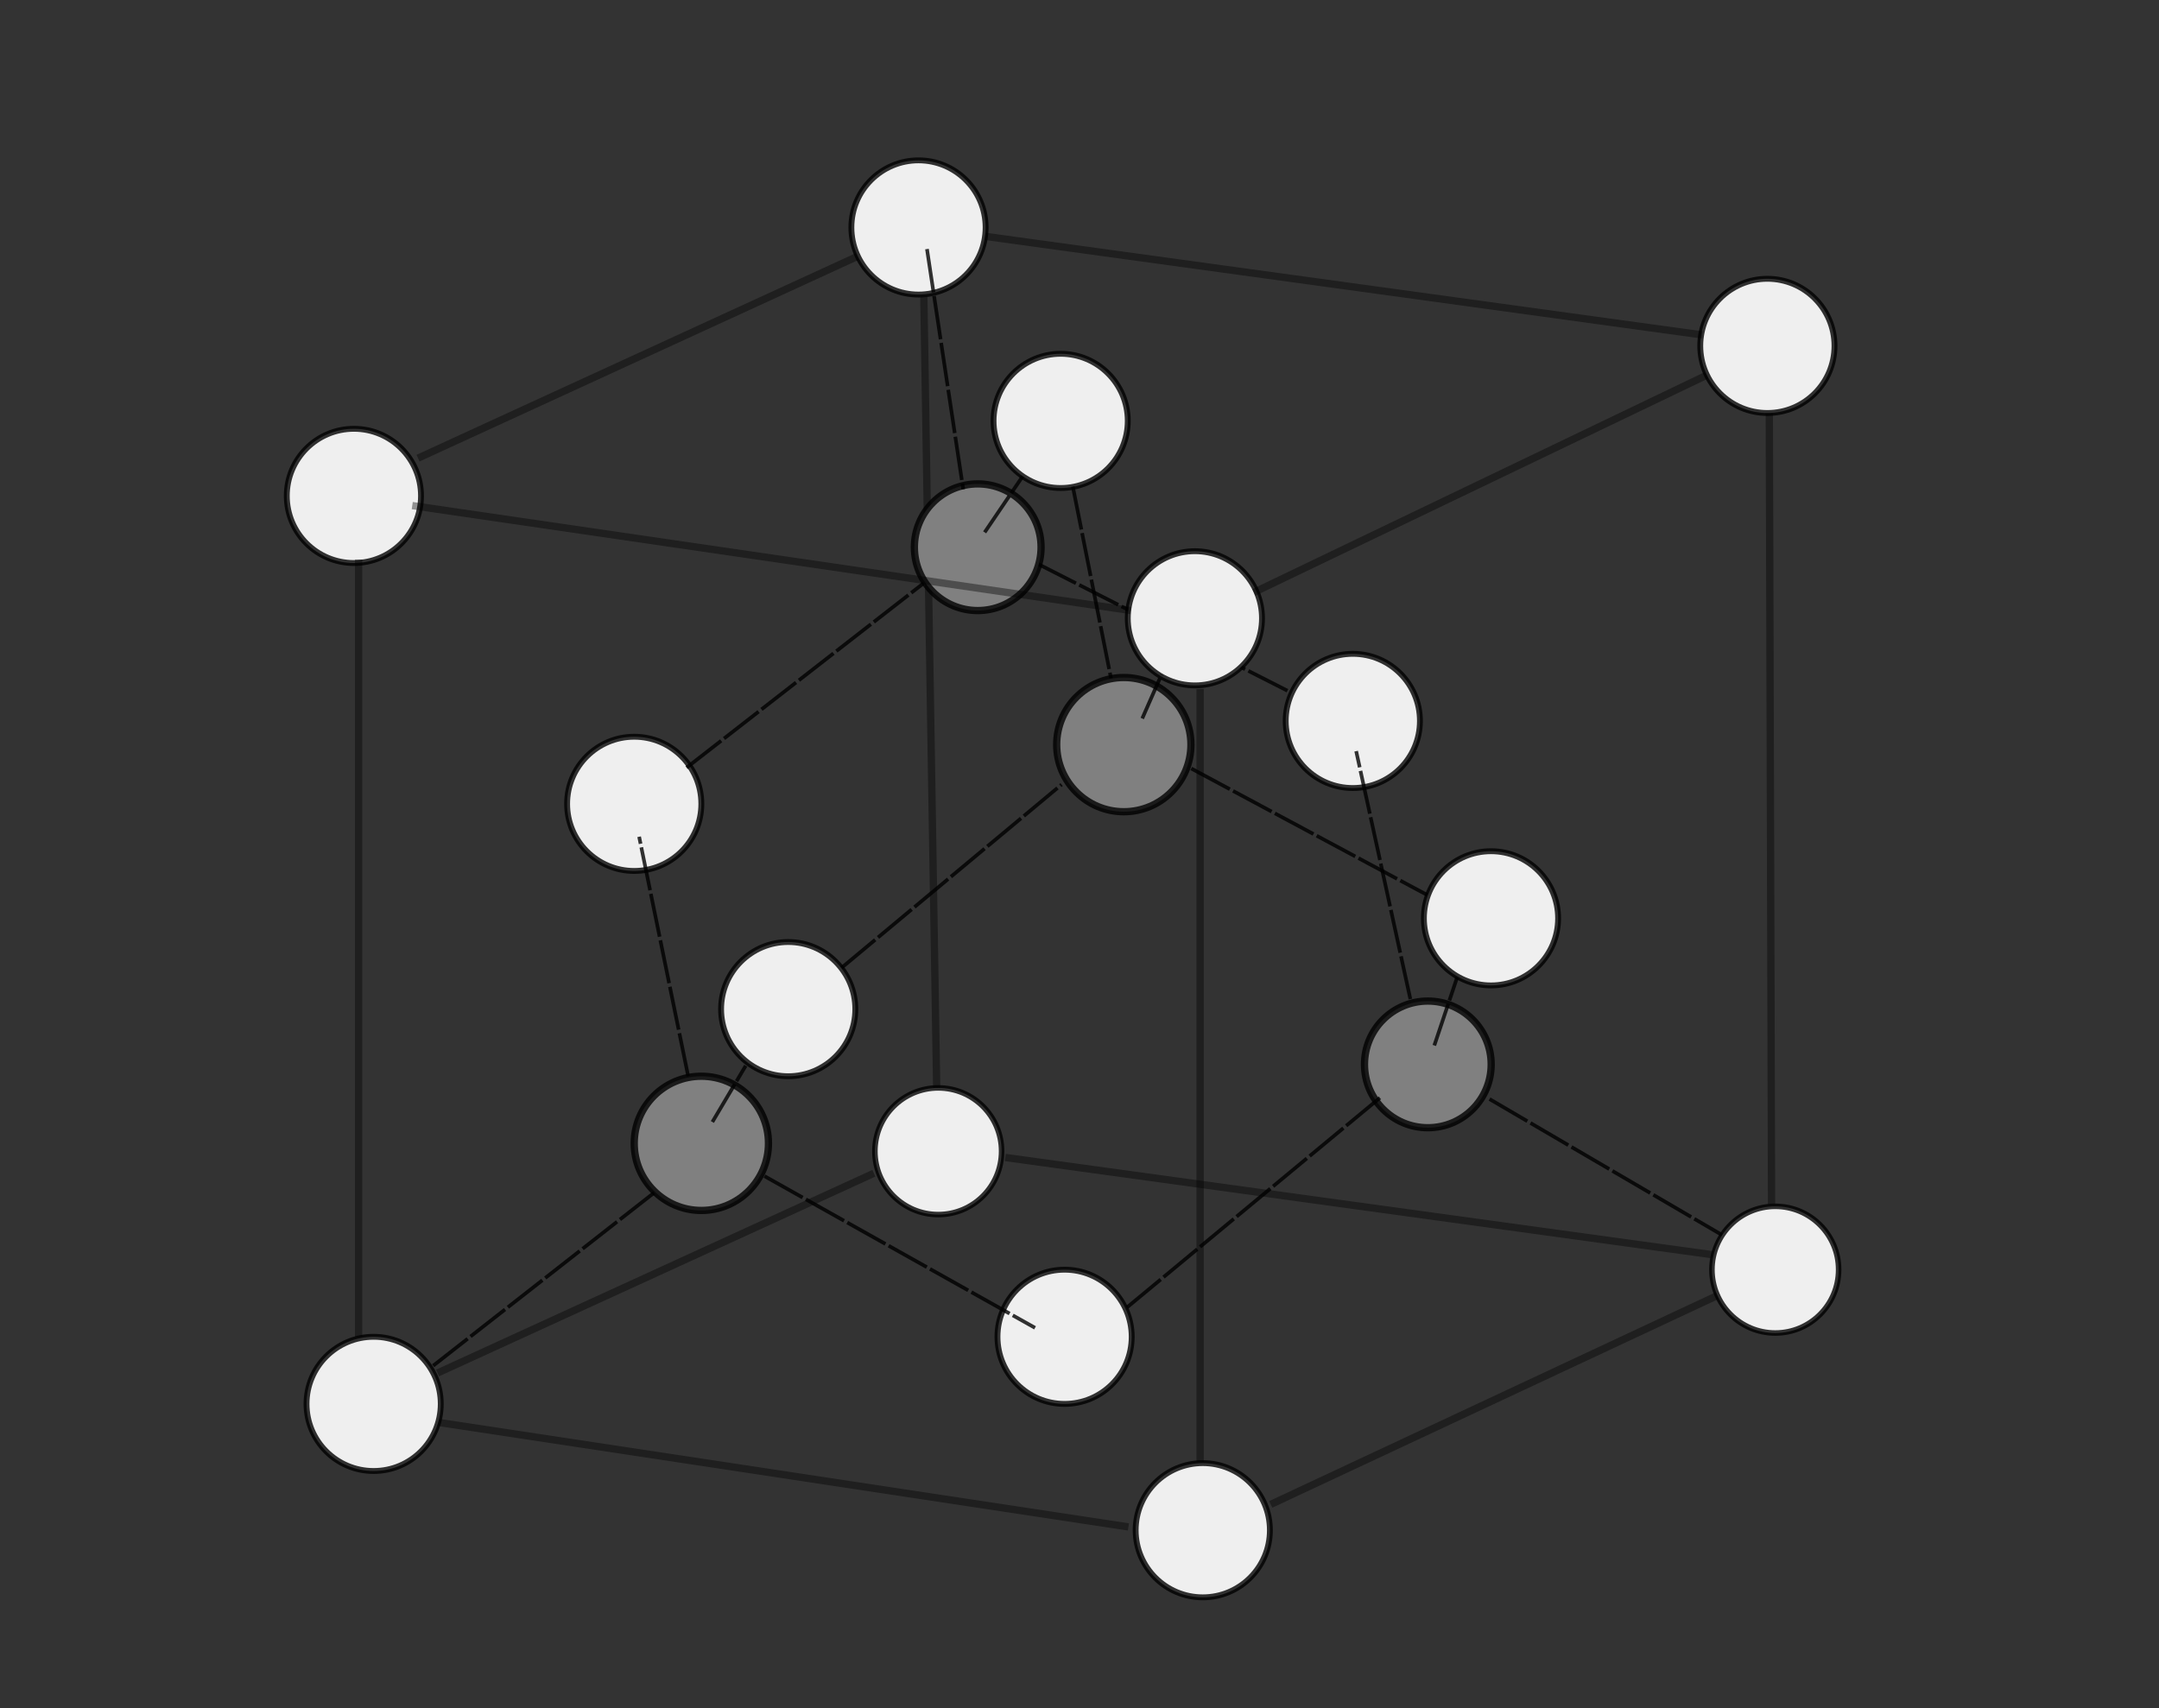 <?xml version="1.0" encoding="UTF-8" standalone="no"?>
<!-- Created with Inkscape (http://www.inkscape.org/) -->

<svg
   width="118.314mm"
   height="93.626mm"
   viewBox="0 0 118.314 93.626"
   version="1.1"
   id="svg5"
   xml:space="preserve"
   inkscape:version="1.2.2 (b0a8486, 2022-12-01)"
   sodipodi:docname="diamond_uc.svg"
   xmlns:inkscape="http://www.inkscape.org/namespaces/inkscape"
   xmlns:sodipodi="http://sodipodi.sourceforge.net/DTD/sodipodi-0.dtd"
   xmlns="http://www.w3.org/2000/svg"
   xmlns:svg="http://www.w3.org/2000/svg"><rect x="0" y="0" width="118.314" height="93.626" fill="#333333" stroke="none"/><sodipodi:namedview
     id="namedview7"
     pagecolor="#ffffff"
     bordercolor="#000000"
     borderopacity="0.25"
     inkscape:showpageshadow="2"
     inkscape:pageopacity="0.0"
     inkscape:pagecheckerboard="0"
     inkscape:deskcolor="#d1d1d1"
     inkscape:document-units="mm"
     showgrid="false"
     inkscape:zoom="0.71803904"
     inkscape:cx="313.35343"
     inkscape:cy="201.24254"
     inkscape:window-width="1512"
     inkscape:window-height="945"
     inkscape:window-x="0"
     inkscape:window-y="37"
     inkscape:window-maximized="0"
     inkscape:current-layer="layer1" /><defs
     id="defs2"><inkscape:path-effect
       effect="bspline"
       id="path-effect1546"
       is_visible="true"
       lpeversion="1"
       weight="33.333"
       steps="2"
       helper_size="0"
       apply_no_weight="true"
       apply_with_weight="true"
       only_selected="false" /><inkscape:path-effect
       effect="bspline"
       id="path-effect1542"
       is_visible="true"
       lpeversion="1"
       weight="33.333"
       steps="2"
       helper_size="0"
       apply_no_weight="true"
       apply_with_weight="true"
       only_selected="false" /><inkscape:path-effect
       effect="bspline"
       id="path-effect1538"
       is_visible="true"
       lpeversion="1"
       weight="33.333"
       steps="2"
       helper_size="0"
       apply_no_weight="true"
       apply_with_weight="true"
       only_selected="false" /><inkscape:path-effect
       effect="bspline"
       id="path-effect1534"
       is_visible="true"
       lpeversion="1"
       weight="33.333"
       steps="2"
       helper_size="0"
       apply_no_weight="true"
       apply_with_weight="true"
       only_selected="false" /><inkscape:path-effect
       effect="bspline"
       id="path-effect1530"
       is_visible="true"
       lpeversion="1"
       weight="33.333"
       steps="2"
       helper_size="0"
       apply_no_weight="true"
       apply_with_weight="true"
       only_selected="false" /><inkscape:path-effect
       effect="bspline"
       id="path-effect1526"
       is_visible="true"
       lpeversion="1"
       weight="33.333"
       steps="2"
       helper_size="0"
       apply_no_weight="true"
       apply_with_weight="true"
       only_selected="false" /><inkscape:path-effect
       effect="bspline"
       id="path-effect1522"
       is_visible="true"
       lpeversion="1"
       weight="33.333"
       steps="2"
       helper_size="0"
       apply_no_weight="true"
       apply_with_weight="true"
       only_selected="false" /><inkscape:path-effect
       effect="bspline"
       id="path-effect1518"
       is_visible="true"
       lpeversion="1"
       weight="33.333"
       steps="2"
       helper_size="0"
       apply_no_weight="true"
       apply_with_weight="true"
       only_selected="false" /><inkscape:path-effect
       effect="bspline"
       id="path-effect1514"
       is_visible="true"
       lpeversion="1"
       weight="33.333"
       steps="2"
       helper_size="0"
       apply_no_weight="true"
       apply_with_weight="true"
       only_selected="false" /><inkscape:path-effect
       effect="bspline"
       id="path-effect1510"
       is_visible="true"
       lpeversion="1"
       weight="33.333"
       steps="2"
       helper_size="0"
       apply_no_weight="true"
       apply_with_weight="true"
       only_selected="false" /><inkscape:path-effect
       effect="bspline"
       id="path-effect1506"
       is_visible="true"
       lpeversion="1"
       weight="33.333"
       steps="2"
       helper_size="0"
       apply_no_weight="true"
       apply_with_weight="true"
       only_selected="false" /><inkscape:path-effect
       effect="bspline"
       id="path-effect1502"
       is_visible="true"
       lpeversion="1"
       weight="33.333"
       steps="2"
       helper_size="0"
       apply_no_weight="true"
       apply_with_weight="true"
       only_selected="false" /><inkscape:path-effect
       effect="bspline"
       id="path-effect1498"
       is_visible="true"
       lpeversion="1"
       weight="33.333"
       steps="2"
       helper_size="0"
       apply_no_weight="true"
       apply_with_weight="true"
       only_selected="false" /><inkscape:path-effect
       effect="bspline"
       id="path-effect1494"
       is_visible="true"
       lpeversion="1"
       weight="33.333"
       steps="2"
       helper_size="0"
       apply_no_weight="true"
       apply_with_weight="true"
       only_selected="false" /><inkscape:path-effect
       effect="bspline"
       id="path-effect1490"
       is_visible="true"
       lpeversion="1"
       weight="33.333"
       steps="2"
       helper_size="0"
       apply_no_weight="true"
       apply_with_weight="true"
       only_selected="false" /><inkscape:path-effect
       effect="bspline"
       id="path-effect1390"
       is_visible="true"
       lpeversion="1"
       weight="33.333"
       steps="2"
       helper_size="0"
       apply_no_weight="true"
       apply_with_weight="true"
       only_selected="false" /><inkscape:path-effect
       effect="bspline"
       id="path-effect778"
       is_visible="true"
       lpeversion="1"
       weight="33.333"
       steps="2"
       helper_size="0"
       apply_no_weight="true"
       apply_with_weight="true"
       only_selected="false" /><inkscape:path-effect
       effect="bspline"
       id="path-effect774"
       is_visible="true"
       lpeversion="1"
       weight="33.333"
       steps="2"
       helper_size="0"
       apply_no_weight="true"
       apply_with_weight="true"
       only_selected="false" /><inkscape:path-effect
       effect="bspline"
       id="path-effect770"
       is_visible="true"
       lpeversion="1"
       weight="33.333"
       steps="2"
       helper_size="0"
       apply_no_weight="true"
       apply_with_weight="true"
       only_selected="false" /><inkscape:path-effect
       effect="bspline"
       id="path-effect766"
       is_visible="true"
       lpeversion="1"
       weight="33.333"
       steps="2"
       helper_size="0"
       apply_no_weight="true"
       apply_with_weight="true"
       only_selected="false" /><inkscape:path-effect
       effect="bspline"
       id="path-effect762"
       is_visible="true"
       lpeversion="1"
       weight="33.333"
       steps="2"
       helper_size="0"
       apply_no_weight="true"
       apply_with_weight="true"
       only_selected="false" /><inkscape:path-effect
       effect="bspline"
       id="path-effect758"
       is_visible="true"
       lpeversion="1"
       weight="33.333"
       steps="2"
       helper_size="0"
       apply_no_weight="true"
       apply_with_weight="true"
       only_selected="false" /><inkscape:path-effect
       effect="bspline"
       id="path-effect754"
       is_visible="true"
       lpeversion="1"
       weight="33.333"
       steps="2"
       helper_size="0"
       apply_no_weight="true"
       apply_with_weight="true"
       only_selected="false" /><inkscape:path-effect
       effect="bspline"
       id="path-effect750"
       is_visible="true"
       lpeversion="1"
       weight="33.333"
       steps="2"
       helper_size="0"
       apply_no_weight="true"
       apply_with_weight="true"
       only_selected="false" /><inkscape:path-effect
       effect="bspline"
       id="path-effect746"
       is_visible="true"
       lpeversion="1"
       weight="33.333"
       steps="2"
       helper_size="0"
       apply_no_weight="true"
       apply_with_weight="true"
       only_selected="false" /><inkscape:path-effect
       effect="bspline"
       id="path-effect742"
       is_visible="true"
       lpeversion="1"
       weight="33.333"
       steps="2"
       helper_size="0"
       apply_no_weight="true"
       apply_with_weight="true"
       only_selected="false" /><inkscape:path-effect
       effect="bspline"
       id="path-effect738"
       is_visible="true"
       lpeversion="1"
       weight="33.333"
       steps="2"
       helper_size="0"
       apply_no_weight="true"
       apply_with_weight="true"
       only_selected="false" /><inkscape:path-effect
       effect="bspline"
       id="path-effect734"
       is_visible="true"
       lpeversion="1"
       weight="33.333"
       steps="2"
       helper_size="0"
       apply_no_weight="true"
       apply_with_weight="true"
       only_selected="false" /><inkscape:path-effect
       effect="bspline"
       id="path-effect1514-9"
       is_visible="true"
       lpeversion="1"
       weight="33.333"
       steps="2"
       helper_size="0"
       apply_no_weight="true"
       apply_with_weight="true"
       only_selected="false" /><inkscape:path-effect
       effect="bspline"
       id="path-effect1490-6"
       is_visible="true"
       lpeversion="1"
       weight="33.333"
       steps="2"
       helper_size="0"
       apply_no_weight="true"
       apply_with_weight="true"
       only_selected="false" /><inkscape:path-effect
       effect="bspline"
       id="path-effect1518-4"
       is_visible="true"
       lpeversion="1"
       weight="33.333"
       steps="2"
       helper_size="0"
       apply_no_weight="true"
       apply_with_weight="true"
       only_selected="false" /><inkscape:path-effect
       effect="bspline"
       id="path-effect1506-6"
       is_visible="true"
       lpeversion="1"
       weight="33.333"
       steps="2"
       helper_size="0"
       apply_no_weight="true"
       apply_with_weight="true"
       only_selected="false" /><inkscape:path-effect
       effect="bspline"
       id="path-effect1494-4"
       is_visible="true"
       lpeversion="1"
       weight="33.333"
       steps="2"
       helper_size="0"
       apply_no_weight="true"
       apply_with_weight="true"
       only_selected="false" /><inkscape:path-effect
       effect="bspline"
       id="path-effect1518-8"
       is_visible="true"
       lpeversion="1"
       weight="33.333"
       steps="2"
       helper_size="0"
       apply_no_weight="true"
       apply_with_weight="true"
       only_selected="false" /><inkscape:path-effect
       effect="bspline"
       id="path-effect1514-5"
       is_visible="true"
       lpeversion="1"
       weight="33.333"
       steps="2"
       helper_size="0"
       apply_no_weight="true"
       apply_with_weight="true"
       only_selected="false" /><inkscape:path-effect
       effect="bspline"
       id="path-effect1526-4"
       is_visible="true"
       lpeversion="1"
       weight="33.333"
       steps="2"
       helper_size="0"
       apply_no_weight="true"
       apply_with_weight="true"
       only_selected="false" /><inkscape:path-effect
       effect="bspline"
       id="path-effect1546-5"
       is_visible="true"
       lpeversion="1"
       weight="33.333"
       steps="2"
       helper_size="0"
       apply_no_weight="true"
       apply_with_weight="true"
       only_selected="false" /></defs><g
     inkscape:label="Layer 1"
     inkscape:groupmode="layer"
     id="layer1"
     transform="translate(-46.597,-97.447)"><path
       style="opacity:0.498;fill:#b3b3b3;stroke:#000000;stroke-width:0.4;stroke-dasharray:none;stroke-dashoffset:0;stroke-opacity:0.8"
       d="m 97.223,113.711 c 0.24,14.765 0.48,29.53 0.72,44.294"
       id="path1388"
       inkscape:path-effect="#path-effect1390"
       inkscape:original-d="m 97.222638,113.7111 c 0.240201,14.7649 0.480137,29.52954 0.719808,44.29389"
       sodipodi:nodetypes="cc" /><path
       style="fill:#b3b3b3;stroke:#000000;stroke-width:0.2;stroke-dasharray:2.4, 0.2;stroke-dashoffset:0;stroke-opacity:0.8"
       d="m 117.149,135.303 c -4.643,-2.36 -9.286,-4.719 -13.93,-7.079"
       id="path1544"
       inkscape:path-effect="#path-effect1546"
       inkscape:original-d="m 117.1487,135.30332 c -4.64306,-2.35945 -9.28638,-4.71918 -13.92996,-7.07916" /><circle
       style="fill:#efefef;fill-opacity:1;stroke:#000000;stroke-width:0.321;stroke-opacity:0.8"
       id="path346-8-0-7"
       cx="128.304"
       cy="147.777"
       r="3.678" /><circle
       style="fill:#efefef;fill-opacity:1;stroke:#000000;stroke-width:0.321;stroke-opacity:0.8"
       id="path346-8-0-7-7"
       cx="96.931"
       cy="109.913"
       r="3.678" /><circle
       style="fill:#efefef;fill-opacity:1;stroke:#000000;stroke-width:0.321;stroke-opacity:0.8"
       id="path346-8-0-7-3"
       cx="120.732"
       cy="136.959"
       r="3.678" /><circle
       style="fill:#808080;fill-opacity:1;stroke:#000000;stroke-width:0.4;stroke-dasharray:none;stroke-opacity:0.8"
       id="path346"
       cx="85.031"
       cy="160.11"
       r="3.678" /><circle
       style="fill:#808080;fill-opacity:1;stroke:#000000;stroke-width:0.4;stroke-dasharray:none;stroke-opacity:0.8"
       id="path346-3"
       cx="124.843"
       cy="155.783"
       r="3.471" /><circle
       style="fill:#efefef;fill-opacity:1;stroke:#000000;stroke-width:0.321;stroke-opacity:0.8"
       id="path346-3-4"
       cx="104.937"
       cy="170.712"
       r="3.678" /><circle
       style="fill:#efefef;fill-opacity:1;stroke:#000000;stroke-width:0.321;stroke-opacity:0.8"
       id="path346-8"
       cx="112.077"
       cy="131.334"
       r="3.678" /><circle
       style="fill:#efefef;fill-opacity:1;stroke:#000000;stroke-width:0.321;stroke-opacity:0.8"
       id="path346-8-3"
       cx="112.51"
       cy="181.314"
       r="3.678" /><circle
       style="fill:#efefef;fill-opacity:1;stroke:#000000;stroke-width:0.321;stroke-opacity:0.8"
       id="path346-0"
       cx="143.45"
       cy="116.404"
       r="3.678" /><circle
       style="fill:#efefef;fill-opacity:1;stroke:#000000;stroke-width:0.321;stroke-opacity:0.8"
       id="path346-0-9"
       cx="65.991"
       cy="124.626"
       r="3.678" /><circle
       style="fill:#efefef;fill-opacity:1;stroke:#000000;stroke-width:0.321;stroke-opacity:0.8"
       id="path346-8-0"
       cx="81.353"
       cy="141.503"
       r="3.678" /><circle
       style="fill:#efefef;fill-opacity:1;stroke:#000000;stroke-width:0.321;stroke-opacity:0.8"
       id="path346-8-0-2"
       cx="104.721"
       cy="120.515"
       r="3.678" /><circle
       style="fill:#efefef;fill-opacity:1;stroke:#000000;stroke-width:0.321;stroke-opacity:0.8"
       id="path346-8-5"
       cx="89.791"
       cy="152.754"
       r="3.678" /><circle
       style="fill:#808080;fill-opacity:1;stroke:#000000;stroke-width:0.4;stroke-dasharray:none;stroke-opacity:0.8"
       id="path346-8-5-2"
       cx="108.182"
       cy="138.257"
       r="3.678" /><path
       style="opacity:0.498;fill:#b3b3b3;stroke:#000000;stroke-width:0.4;stroke-dasharray:none;stroke-dashoffset:0;stroke-opacity:0.8"
       d="m 115.308,129.914 c 8.27,-3.967 16.539,-7.934 24.809,-11.901"
       id="path732"
       inkscape:path-effect="#path-effect734"
       inkscape:original-d="m 115.3085,129.91375 c 8.26986,-3.96669 16.53946,-7.93364 24.80879,-11.90086"
       sodipodi:nodetypes="cc" /><path
       style="opacity:0.498;fill:#b3b3b3;stroke:#000000;stroke-width:0.4;stroke-dasharray:none;stroke-dashoffset:0;stroke-opacity:0.8"
       d="m 100.575,110.399 c 13.099,1.801 26.198,3.602 39.297,5.403"
       id="path736"
       inkscape:path-effect="#path-effect738"
       inkscape:original-d="m 100.57498,110.39916 c 13.09917,1.80136 26.19807,3.60246 39.2967,5.40329" /><path
       style="opacity:0.498;fill:#b3b3b3;stroke:#000000;stroke-width:0.4;stroke-dasharray:none;stroke-dashoffset:0;stroke-opacity:0.8"
       d="m 93.575,111.504 c -8.023,3.684 -16.046,7.368 -24.069,11.052"
       id="path740"
       inkscape:path-effect="#path-effect742"
       inkscape:original-d="m 93.57526,111.50438 c -8.022812,3.68433 -16.045888,7.36839 -24.069227,11.05219" /><path
       style="opacity:0.498;fill:#b3b3b3;stroke:#000000;stroke-width:0.4;stroke-dasharray:none;stroke-dashoffset:0;stroke-opacity:0.8"
       d="m 112.364,135.205 c 0,14.123 0,28.245 0,42.367"
       id="path748"
       inkscape:path-effect="#path-effect750"
       inkscape:original-d="m 112.36399,135.2052 c 2.7e-4,14.12251 2.7e-4,28.24476 0,42.36675" /><path
       style="opacity:0.498;fill:#b3b3b3;stroke:#000000;stroke-width:0.4;stroke-dasharray:none;stroke-dashoffset:0;stroke-opacity:0.8"
       d="m 143.556,120.101 c 0.041,14.45 0.082,28.9 0.123,43.349"
       id="path752"
       inkscape:path-effect="#path-effect754"
       inkscape:original-d="m 143.55574,120.10053 c 0.0412,14.44999 0.0821,28.89971 0.12281,43.34917" /><path
       style="opacity:0.498;fill:#b3b3b3;stroke:#000000;stroke-width:0.4;stroke-dasharray:none;stroke-dashoffset:0;stroke-opacity:0.8"
       d="m 67.91,174.993 c 13.509,2.047 27.017,4.093 40.525,6.14"
       id="path756"
       inkscape:path-effect="#path-effect758"
       inkscape:original-d="m 67.909603,174.9931 c 13.508506,2.04697 27.016744,4.09367 40.524717,6.14011" /><circle
       style="fill:#808080;fill-opacity:1;stroke:#000000;stroke-width:0.4;stroke-dasharray:none;stroke-opacity:0.8"
       id="path346-8-5-2-0"
       cx="100.177"
       cy="127.439"
       r="3.471" /><path
       style="opacity:0.498;fill:#b3b3b3;stroke:#000000;stroke-width:0.4;stroke-dasharray:none;stroke-dashoffset:0;stroke-opacity:0.8"
       d="m 69.189,125.157 c 13.123,1.917 26.246,3.834 39.368,5.75"
       id="path760"
       inkscape:path-effect="#path-effect762"
       inkscape:original-d="m 69.189258,125.15665 c 13.122886,1.91709 26.245509,3.83391 39.367862,5.75047"
       sodipodi:nodetypes="cc" /><path
       style="opacity:0.498;fill:#b3b3b3;stroke:#000000;stroke-width:0.4;stroke-dasharray:none;stroke-dashoffset:0;stroke-opacity:0.8"
       d="m 66.248,128.11 c 0,14.204 0,28.409 0,42.612"
       id="path764"
       inkscape:path-effect="#path-effect766"
       inkscape:original-d="m 66.248405,128.11022 c 2.65e-4,14.20438 2.65e-4,28.4085 0,42.61235" /><path
       style="opacity:0.498;fill:#b3b3b3;stroke:#000000;stroke-width:0.4;stroke-dasharray:none;stroke-dashoffset:0;stroke-opacity:0.8"
       d="m 116.235,179.898 c 8.93,-4.177 17.86,-8.354 26.79,-12.531"
       id="path768"
       inkscape:path-effect="#path-effect770"
       inkscape:original-d="m 116.23485,179.89756 c 8.93033,-4.1767 17.86039,-8.35367 26.79019,-12.5309" /><path
       style="opacity:0.498;fill:#b3b3b3;stroke:#000000;stroke-width:0.4;stroke-dasharray:none;stroke-dashoffset:0;stroke-opacity:0.8"
       d="m 101.687,160.885 c 12.915,1.776 25.83,3.553 38.745,5.329"
       id="path772"
       inkscape:path-effect="#path-effect774"
       inkscape:original-d="m 101.68749,160.88517 c 12.91524,1.77667 25.83023,3.55308 38.74495,5.32923"
       sodipodi:nodetypes="cc" /><path
       style="opacity:0.498;fill:#b3b3b3;stroke:#000000;stroke-width:0.4;stroke-dasharray:none;stroke-dashoffset:0;stroke-opacity:0.8"
       d="m 94.486,161.749 c -7.97,3.649 -15.94,7.298 -23.91,10.947"
       id="path776"
       inkscape:path-effect="#path-effect778"
       inkscape:original-d="m 94.485826,161.74936 c -7.969575,3.64911 -15.939417,7.29795 -23.909522,10.94653"
       sodipodi:nodetypes="cc" /><path
       style="fill:#b3b3b3;stroke:#000000;stroke-width:0.2;stroke-dasharray:2.4, 0.2;stroke-dashoffset:0;stroke-opacity:0.8"
       d="m 70.335,172.298 c 4.034,-3.159 8.069,-6.318 12.103,-9.477"
       id="path1488"
       inkscape:path-effect="#path-effect1490"
       inkscape:original-d="m 70.33489,172.29765 c 4.034626,-3.15872 8.068988,-6.3177 12.103084,-9.47694" /><path
       style="fill:#b3b3b3;stroke:#000000;stroke-width:0.2;stroke-dasharray:2.4, 0.2;stroke-dashoffset:0;stroke-opacity:0.8"
       d="m 88.49,161.907 c 4.943,2.771 9.886,5.543 14.828,8.314"
       id="path1492"
       inkscape:path-effect="#path-effect1494"
       inkscape:original-d="m 88.489514,161.90727 c 4.942889,2.77149 9.885511,5.54272 14.827876,8.31369"
       sodipodi:nodetypes="cc" /><path
       style="fill:#b3b3b3;stroke:#000000;stroke-width:0.2;stroke-dasharray:2.4, 0.2;stroke-dashoffset:0;stroke-opacity:0.8"
       d="m 108.357,169.101 c 4.668,-3.868 9.335,-7.737 14.003,-11.605"
       id="path1496"
       inkscape:path-effect="#path-effect1498"
       inkscape:original-d="m 108.35684,169.10061 c 4.66799,-3.8682 9.33571,-7.73666 14.00317,-11.60539"
       sodipodi:nodetypes="cc" /><path
       style="fill:#b3b3b3;stroke:#000000;stroke-width:0.2;stroke-dasharray:2.4, 0.2;stroke-dashoffset:0;stroke-opacity:0.8"
       d="m 128.224,157.683 c 4.491,2.626 8.982,5.252 13.473,7.878"
       id="path1500"
       inkscape:path-effect="#path-effect1502"
       inkscape:original-d="m 128.22416,157.68261 c 4.49135,2.6264 8.98243,5.25254 13.47324,7.87842" /><path
       style="fill:#b3b3b3;stroke:#000000;stroke-width:0.2;stroke-dasharray:2.4, 0.2;stroke-dashoffset:0;stroke-opacity:0.8"
       d="m 84.309,156.427 c -0.896,-4.373 -1.792,-8.747 -2.687,-13.121"
       id="path1504"
       inkscape:path-effect="#path-effect1506"
       inkscape:original-d="M 84.309418,156.42663 C 83.413881,152.05324 82.51808,147.6796 81.622013,143.30568"
       sodipodi:nodetypes="cc" /><path
       style="fill:#b3b3b3;stroke:#000000;stroke-width:0.2;stroke-dasharray:2.4, 0.2;stroke-dashoffset:0;stroke-opacity:0.8"
       d="m 84.222,139.52 c 4.33,-3.37 8.66,-6.739 12.99,-10.109"
       id="path1508"
       inkscape:path-effect="#path-effect1510"
       inkscape:original-d="m 84.221696,139.51963 c 4.330283,-3.36943 8.660306,-6.73914 12.990064,-10.1091"
       sodipodi:nodetypes="cc" /><path
       style="fill:#b3b3b3;stroke:#000000;stroke-width:0.2;stroke-dasharray:2.4, 0.2;stroke-dashoffset:0;stroke-opacity:0.8"
       d="m 92.714,150.489 c 4.02,-3.348 8.04,-6.696 12.059,-10.044"
       id="path1512"
       inkscape:path-effect="#path-effect1514"
       inkscape:original-d="m 92.714174,150.48926 c 4.020023,-3.34787 8.039786,-6.696 12.059286,-10.04439"
       sodipodi:nodetypes="cc" /><path
       style="fill:#b3b3b3;stroke:#000000;stroke-width:0.2;stroke-dasharray:2.4, 0.2;stroke-dashoffset:0;stroke-opacity:0.8"
       d="m 109.192,136.825 c 0.352,-0.801 0.704,-1.602 1.057,-2.404"
       id="path1512-5"
       inkscape:path-effect="#path-effect1514-9"
       inkscape:original-d="m 109.19238,136.82458 c 0.35248,-0.80096 0.70469,-1.60219 1.05664,-2.40368"
       sodipodi:nodetypes="cc" /><path
       style="fill:#b3b3b3;stroke:#000000;stroke-width:0.2;stroke-dasharray:2.4, 0.2;stroke-dashoffset:0;stroke-opacity:0.8"
       d="m 85.635,158.939 c 0.609,-1.028 1.218,-2.055 1.827,-3.083"
       id="path1516"
       inkscape:path-effect="#path-effect1518"
       inkscape:original-d="m 85.635014,158.93859 c 0.609224,-1.02736 1.218184,-2.05498 1.826879,-3.08287" /><circle
       style="fill:#808080;fill-opacity:1;stroke:#000000;stroke-width:0.4;stroke-dasharray:none;stroke-opacity:0.8"
       id="path346-5"
       cx="127.02"
       cy="229.407"
       r="3.678" /><path
       style="fill:#b3b3b3;stroke:#000000;stroke-width:0.2;stroke-dasharray:2.4, 0.2;stroke-dashoffset:0;stroke-opacity:0.8"
       d="m 129.536,220.333 c -4.242,-2.25 -8.485,-4.501 -12.727,-6.751"
       id="path1544-8"
       inkscape:path-effect="#path-effect1546-5"
       inkscape:original-d="m 129.53596,220.33297 c -4.24217,-2.25012 -8.48461,-4.50051 -12.7273,-6.75116"
       sodipodi:nodetypes="cc" /><circle
       style="fill:#808080;fill-opacity:1;stroke:#000000;stroke-width:0.4;stroke-dasharray:none;stroke-opacity:0.8"
       id="path346-8-5-2-4"
       cx="148.783"
       cy="207.901"
       r="3.678" /><path
       style="fill:#b3b3b3;stroke:#000000;stroke-width:0.2;stroke-dasharray:2.4, 0.2;stroke-dashoffset:0;stroke-opacity:0.8"
       d="m 134.702,219.787 c 4.02,-3.348 8.04,-6.696 12.059,-10.044"
       id="path1512-2"
       inkscape:path-effect="#path-effect1514-5"
       inkscape:original-d="m 134.70225,219.78687 c 4.02002,-3.34787 8.03979,-6.696 12.05929,-10.04439"
       sodipodi:nodetypes="cc" /><path
       style="fill:#b3b3b3;stroke:#000000;stroke-width:0.2;stroke-dasharray:2.4, 0.2;stroke-dashoffset:0;stroke-opacity:0.8"
       d="m 127.623,228.236 c 0.609,-1.028 1.218,-2.055 1.827,-3.083"
       id="path1516-1"
       inkscape:path-effect="#path-effect1518-8"
       inkscape:original-d="m 127.62309,228.2362 c 0.60922,-1.02736 1.21818,-2.05498 1.82688,-3.08287" /><path
       style="fill:#b3b3b3;stroke:#000000;stroke-width:0.2;stroke-dasharray:2.4, 0.2;stroke-dashoffset:0;stroke-opacity:0.8"
       d="m 125.198,154.745 c 0.415,-1.239 0.831,-2.478 1.246,-3.717"
       id="path1520"
       inkscape:path-effect="#path-effect1522"
       inkscape:original-d="m 125.19838,154.74505 c 0.41576,-1.23864 0.83125,-2.47754 1.24647,-3.7167"
       sodipodi:nodetypes="cc" /><path
       style="fill:#b3b3b3;stroke:#000000;stroke-width:0.2;stroke-dasharray:2.4, 0.2;stroke-dashoffset:0;stroke-opacity:0.8"
       d="m 123.885,152.202 c -0.989,-4.529 -1.979,-9.058 -2.969,-13.587"
       id="path1524"
       inkscape:path-effect="#path-effect1526"
       inkscape:original-d="m 123.88532,152.20197 c -0.98929,-4.52888 -1.97885,-9.05802 -2.96868,-13.58743" /><circle
       style="fill:#808080;fill-opacity:1;stroke:#000000;stroke-width:0.4;stroke-dasharray:none;stroke-opacity:0.8"
       id="path346-3-6"
       cx="138.323"
       cy="239.391"
       r="3.471" /><circle
       style="fill:#808080;fill-opacity:1;stroke:#000000;stroke-width:0.4;stroke-dasharray:none;stroke-opacity:0.8"
       id="path346-8-5-2-0-2"
       cx="113.986"
       cy="212.25"
       r="3.471" /><path
       style="fill:#b3b3b3;stroke:#000000;stroke-width:0.2;stroke-dasharray:2.4, 0.2;stroke-dashoffset:0;stroke-opacity:0.8"
       d="m 137.257,236.248 c -1.585,-4.195 -3.17,-8.389 -4.756,-12.585"
       id="path1524-5"
       inkscape:path-effect="#path-effect1526-4"
       inkscape:original-d="m 137.25657,236.24762 c -1.58503,-4.19457 -3.17032,-8.3894 -4.75588,-12.5845"
       sodipodi:nodetypes="cc" /><path
       style="fill:#b3b3b3;stroke:#000000;stroke-width:0.2;stroke-dasharray:2.4, 0.2;stroke-dashoffset:0;stroke-opacity:0.8"
       d="m 111.877,139.566 c 4.308,2.309 8.615,4.618 12.922,6.927"
       id="path1528"
       inkscape:path-effect="#path-effect1530"
       inkscape:original-d="m 111.87721,139.5664 c 4.30745,2.30912 8.61463,4.61797 12.92155,6.92656"
       sodipodi:nodetypes="cc" /><path
       style="fill:#b3b3b3;stroke:#000000;stroke-width:0.2;stroke-dasharray:2.4, 0.2;stroke-dashoffset:0;stroke-opacity:0.8"
       d="m 97.396,111.097 c 0.662,4.389 1.324,8.777 1.986,13.166"
       id="path1532"
       inkscape:path-effect="#path-effect1534"
       inkscape:original-d="m 97.395555,111.09716 c 0.662139,4.38876 1.324014,8.77727 1.985625,13.16551"
       sodipodi:nodetypes="cc" /><path
       style="fill:#b3b3b3;stroke:#000000;stroke-width:0.2;stroke-dasharray:2.4, 0.2;stroke-dashoffset:0;stroke-opacity:0.8"
       d="m 100.556,126.623 c 0.694,-1.023 1.388,-2.046 2.082,-3.07"
       id="path1536"
       inkscape:path-effect="#path-effect1538"
       inkscape:original-d="m 100.55569,126.62306 c 0.69417,-1.02302 1.38807,-2.0463 2.08171,-3.06984"
       sodipodi:nodetypes="cc" /><path
       style="fill:#b3b3b3;stroke:#000000;stroke-width:0.2;stroke-dasharray:2.4, 0.2;stroke-dashoffset:0;stroke-opacity:0.8"
       d="m 105.388,124.114 c 0.697,3.502 1.395,7.005 2.092,10.506"
       id="path1540"
       inkscape:path-effect="#path-effect1542"
       inkscape:original-d="m 105.38816,124.11368 c 0.69765,3.50236 1.39503,7.00446 2.09215,10.50628"
       sodipodi:nodetypes="cc" /><circle
       style="fill:#efefef;fill-opacity:1;stroke:#000000;stroke-width:0.303;stroke-opacity:0.8"
       id="path346-2"
       cx="143.883"
       cy="167.034"
       r="3.471" /><circle
       style="fill:#efefef;fill-opacity:1;stroke:#000000;stroke-width:0.321;stroke-opacity:0.8"
       id="path346-8-9"
       cx="67.073"
       cy="174.39"
       r="3.678" /><circle
       style="fill:#808080;fill-opacity:1;stroke:#000000;stroke-width:0.4;stroke-dasharray:none;stroke-opacity:0.8"
       id="path346-38"
       cx="76.79"
       cy="224.604"
       r="3.678" /><circle
       style="fill:#efefef;fill-opacity:1;stroke:#000000;stroke-width:0.321;stroke-opacity:0.8"
       id="path346-8-0-0"
       cx="73.112"
       cy="205.997"
       r="3.678" /><circle
       style="fill:#efefef;fill-opacity:1;stroke:#000000;stroke-width:0.321;stroke-opacity:0.8"
       id="path346-8-5-0"
       cx="82.764"
       cy="216.314"
       r="3.678" /><path
       style="fill:#b3b3b3;stroke:#000000;stroke-width:0.2;stroke-dasharray:2.4, 0.2;stroke-dashoffset:0;stroke-opacity:0.8"
       d="m 76.068,220.921 c -0.896,-4.373 -1.792,-8.747 -2.687,-13.121"
       id="path1504-7"
       inkscape:path-effect="#path-effect1506-6"
       inkscape:original-d="m 76.06782,220.92098 c -0.895537,-4.37339 -1.791338,-8.74703 -2.687405,-13.12095"
       sodipodi:nodetypes="cc" /><path
       style="fill:#b3b3b3;stroke:#000000;stroke-width:0.2;stroke-dasharray:2.4, 0.2;stroke-dashoffset:0;stroke-opacity:0.8"
       d="m 77.393,223.433 c 0.99,-1.463 1.981,-2.927 2.971,-4.391"
       id="path1516-5"
       inkscape:path-effect="#path-effect1518-4"
       inkscape:original-d="m 77.393416,223.43294 c 0.99062,-1.46324 1.980973,-2.92674 2.971065,-4.39051"
       sodipodi:nodetypes="cc" /><circle
       style="fill:#efefef;fill-opacity:1;stroke:#000000;stroke-width:0.321;stroke-opacity:0.8"
       id="path346-8-9-7"
       cx="61.41"
       cy="236.773"
       r="3.678" /><path
       style="fill:#b3b3b3;stroke:#000000;stroke-width:0.185;stroke-dasharray:2.218, 0.185;stroke-dashoffset:0;stroke-opacity:0.8"
       d="m 63.397,235.168 c 3.341,-2.755 6.682,-5.51 10.023,-8.265"
       id="path1488-9"
       inkscape:path-effect="#path-effect1490-6"
       inkscape:original-d="m 63.397098,235.16767 c 3.341325,-2.75469 6.682387,-5.50966 10.023186,-8.26489"
       sodipodi:nodetypes="cc" /><circle
       style="fill:#efefef;fill-opacity:1;stroke:#000000;stroke-width:0.303;stroke-opacity:0.8"
       id="path346-3-4-8"
       cx="98.013"
       cy="160.543"
       r="3.471" /><circle
       style="fill:#efefef;fill-opacity:1;stroke:#000000;stroke-width:0.321;stroke-opacity:0.8"
       id="path346-8-5-5"
       cx="131.78"
       cy="222.051"
       r="3.678" /><circle
       style="fill:#efefef;fill-opacity:1;stroke:#000000;stroke-width:0.321;stroke-opacity:0.8"
       id="path346-3-4-4"
       cx="91.589"
       cy="234.547"
       r="3.678" /><path
       style="fill:#b3b3b3;stroke:#000000;stroke-width:0.186;stroke-dasharray:2.229, 0.186;stroke-dashoffset:0;stroke-opacity:0.8"
       d="m 79.672,227.084 c 3.511,2.227 7.023,4.454 10.534,6.681"
       id="path1492-3"
       inkscape:path-effect="#path-effect1494-4"
       inkscape:original-d="m 79.671752,227.08366 c 3.511411,2.22729 7.022577,4.45434 10.533507,6.68113"
       sodipodi:nodetypes="cc" /></g></svg>
